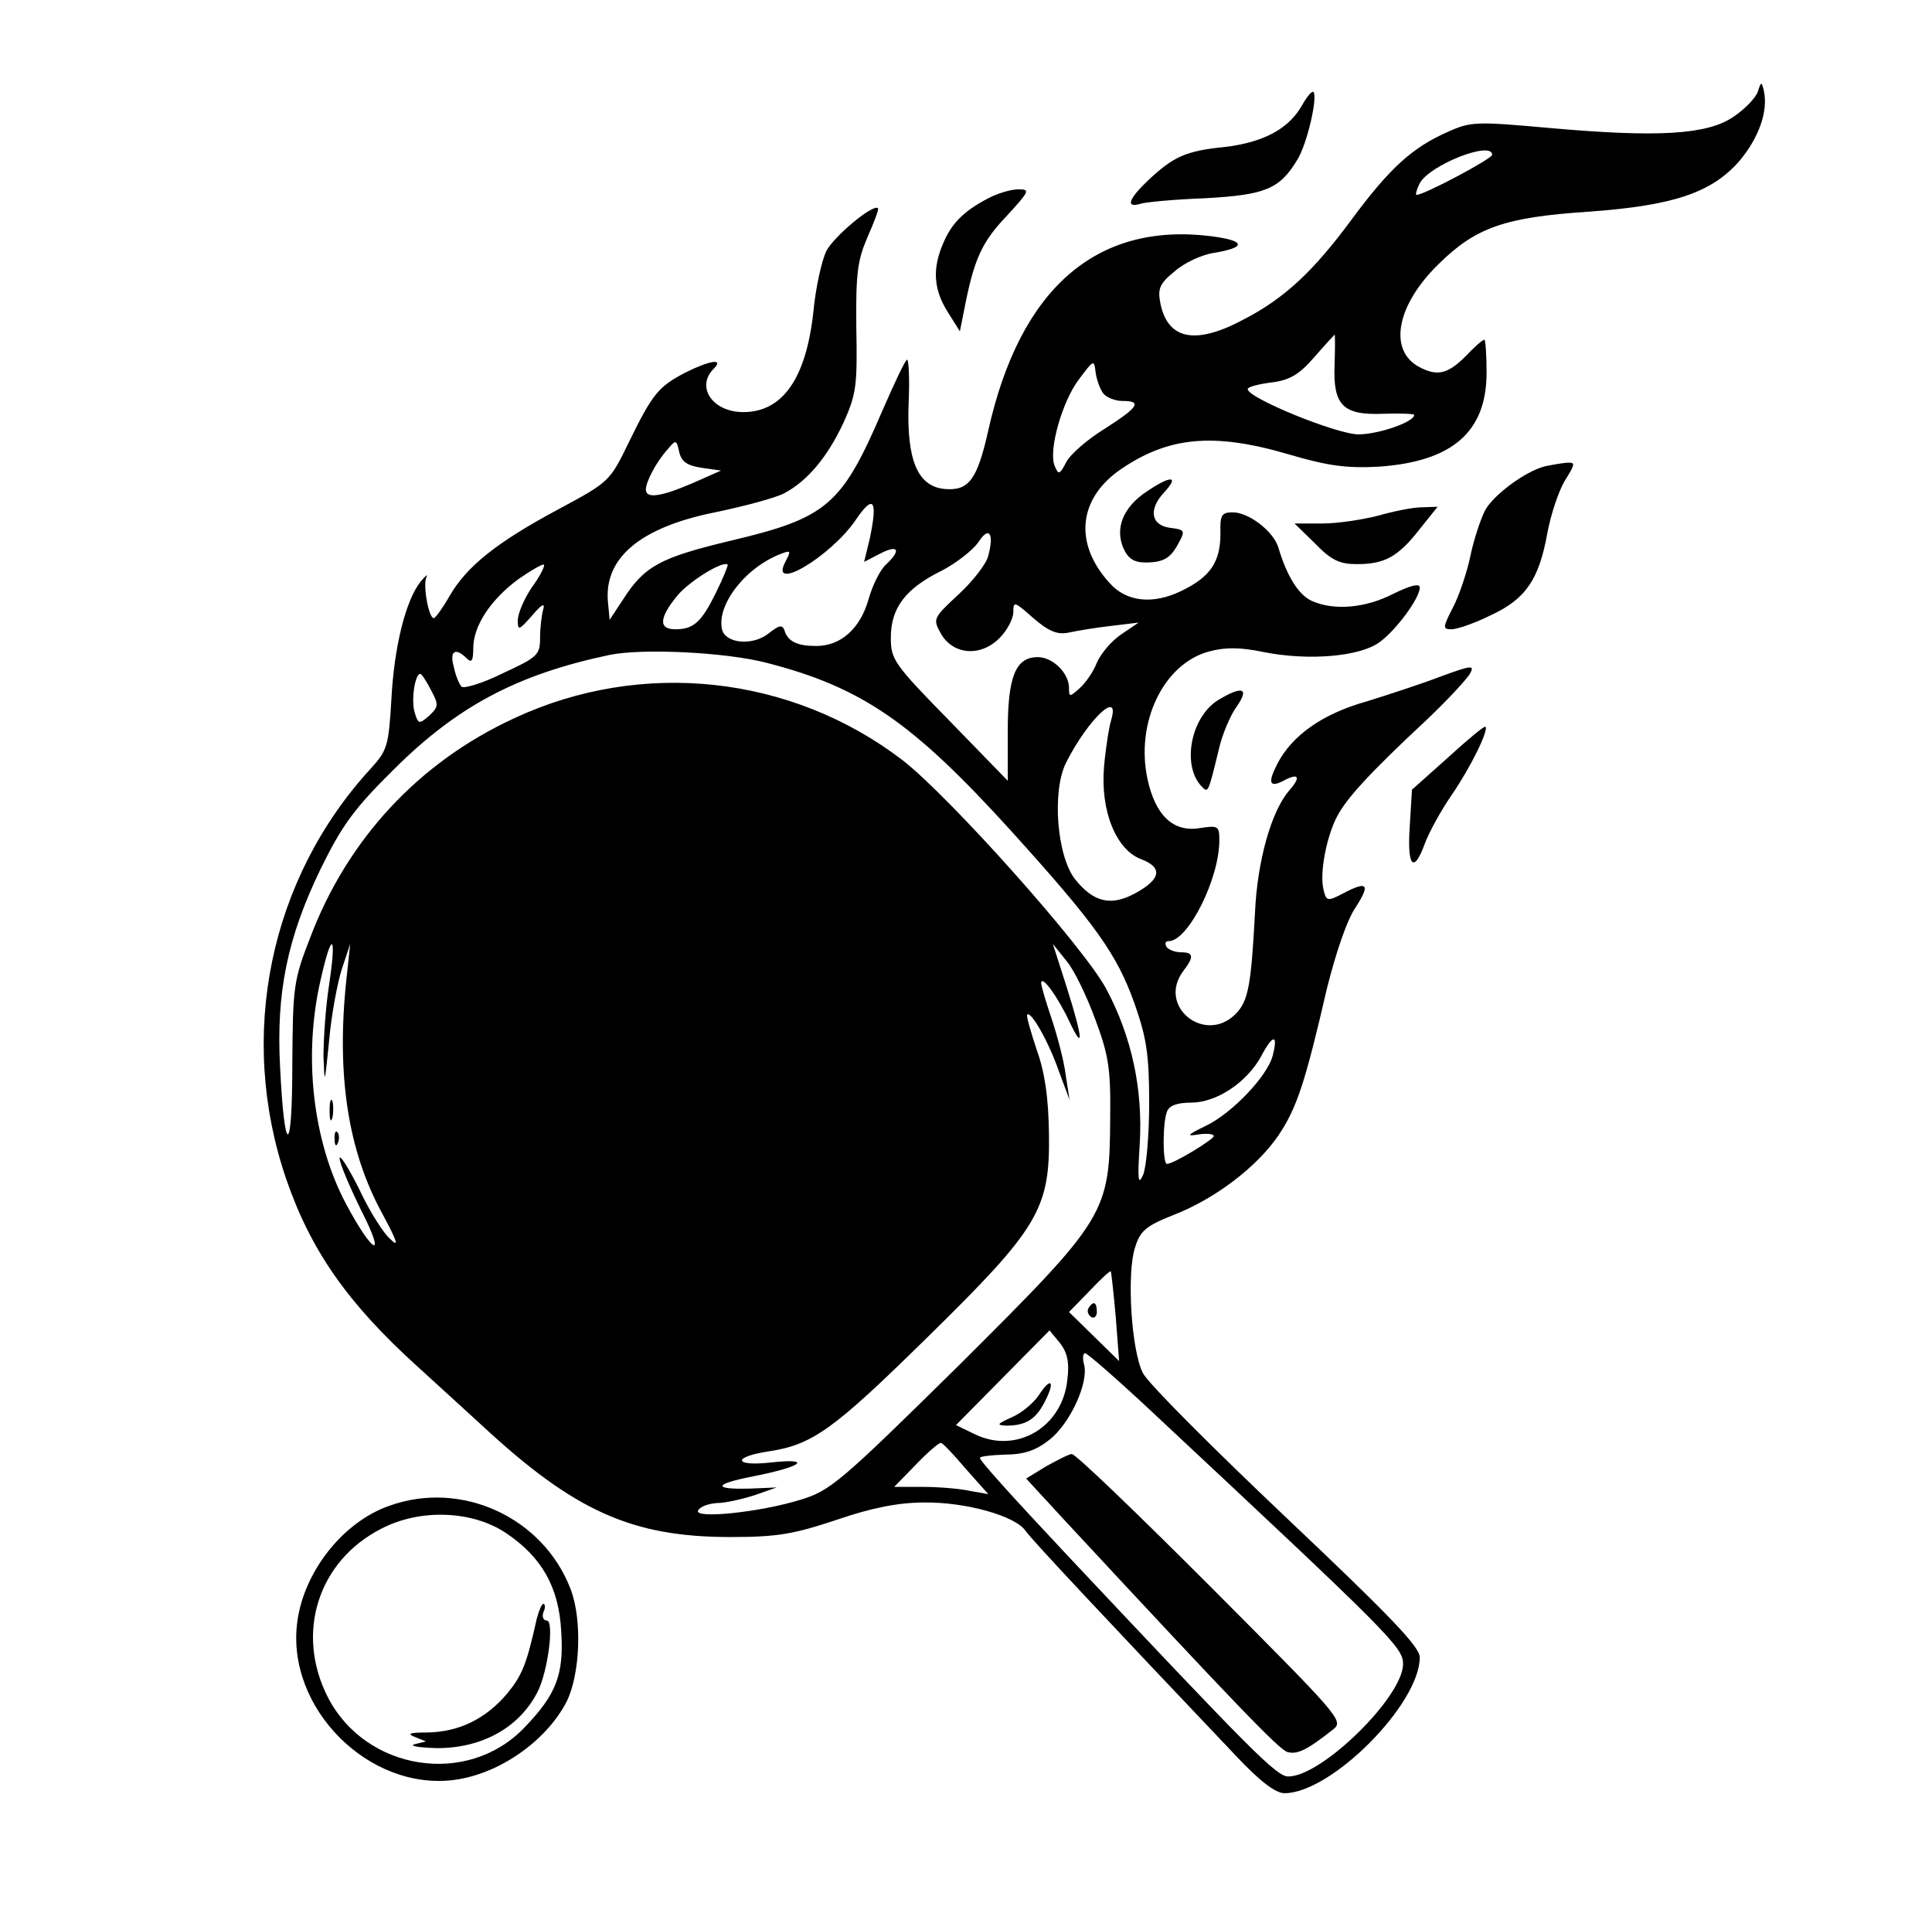 <?xml version="1.0" standalone="no"?>
<!DOCTYPE svg PUBLIC "-//W3C//DTD SVG 20010904//EN"
 "http://www.w3.org/TR/2001/REC-SVG-20010904/DTD/svg10.dtd">
<svg version="1.0" xmlns="http://www.w3.org/2000/svg"
 width="347pt" height="343pt" viewBox="0 0 347 343"
 preserveAspectRatio="xMidYMid meet">

<g transform="translate(0,343) scale(0.1,-0.1)"
fill="#000000" stroke="none">
<path d="M3157 3265 c-4 -11 -23 -31 -44 -45 -47 -32 -136 -37 -328 -20 -134
12 -143 12 -185 -7 -64 -28 -105 -66 -173 -158 -68 -92 -120 -141 -194 -179
-86 -46 -136 -36 -149 30 -5 26 -1 35 26 57 17 15 49 30 71 33 59 10 56 22 -7
30 -205 25 -342 -94 -399 -349 -20 -89 -35 -109 -79 -105 -48 5 -68 52 -64
155 2 44 0 79 -3 77 -4 -2 -23 -43 -44 -91 -73 -170 -99 -193 -273 -234 -125
-30 -154 -45 -192 -104 l-25 -38 -3 31 c-8 80 58 135 192 162 53 11 109 26
124 34 42 22 78 65 107 127 23 51 25 67 23 170 -1 98 2 121 20 163 12 27 21
51 19 52 -8 9 -79 -50 -93 -77 -8 -17 -19 -65 -23 -108 -13 -120 -55 -181
-126 -181 -55 0 -86 45 -53 78 19 19 -7 15 -51 -7 -48 -25 -59 -38 -101 -124
-35 -72 -35 -72 -128 -122 -110 -59 -164 -102 -195 -156 -12 -21 -25 -39 -28
-39 -9 0 -20 60 -13 74 3 6 -2 2 -11 -9 -26 -33 -47 -115 -52 -210 -5 -84 -7
-92 -37 -125 -182 -198 -240 -480 -152 -737 44 -128 110 -223 236 -337 36 -33
88 -80 115 -105 167 -155 270 -201 447 -201 84 0 113 5 191 31 64 22 112 31
157 31 74 1 164 -24 182 -51 11 -16 149 -163 377 -403 44 -47 72 -68 88 -68
84 0 243 160 243 244 0 19 -54 75 -240 251 -132 125 -248 241 -257 259 -21 39
-30 181 -14 227 9 29 20 38 68 57 75 29 150 86 189 143 33 49 48 94 87 263 16
64 36 124 52 147 27 42 21 48 -24 24 -27 -14 -29 -13 -34 8 -7 29 5 94 25 132
18 33 58 77 161 173 37 35 71 72 77 82 9 16 4 16 -53 -5 -34 -13 -95 -33 -134
-45 -78 -22 -133 -61 -159 -112 -18 -35 -14 -44 15 -28 24 12 27 4 7 -19 -32
-36 -58 -126 -62 -221 -7 -130 -12 -158 -35 -181 -55 -55 -141 14 -94 77 20
26 19 34 -4 34 -11 0 -23 5 -26 10 -3 6 -2 10 4 10 35 0 91 112 91 181 0 26
-2 27 -35 22 -48 -8 -80 23 -94 88 -22 102 29 207 110 229 29 8 56 8 99 -1 81
-16 173 -8 208 18 30 22 72 79 72 98 0 8 -16 4 -47 -11 -50 -26 -107 -31 -147
-13 -24 11 -45 45 -60 96 -9 29 -53 63 -82 63 -20 0 -23 -5 -22 -38 0 -51 -18
-78 -70 -103 -51 -25 -99 -20 -129 14 -64 70 -57 150 18 203 87 60 168 68 304
28 71 -21 105 -25 161 -22 132 9 194 62 194 169 0 33 -2 59 -4 59 -3 0 -18
-13 -34 -30 -32 -32 -51 -36 -83 -19 -56 30 -41 111 35 185 67 66 119 84 271
94 151 11 220 34 270 92 34 41 51 88 43 125 -4 17 -5 17 -11 -2z m-477 -113
c0 -7 -122 -72 -136 -72 -2 0 0 9 6 21 18 33 130 77 130 51z m-283 -377 c-3
-73 15 -91 88 -88 30 1 55 0 55 -2 0 -13 -65 -35 -100 -35 -39 0 -198 65 -199
81 -1 4 18 9 41 12 34 4 51 14 78 45 19 22 36 40 37 41 1 1 1 -24 0 -54z
m-415 -52 c6 -7 21 -13 34 -13 36 0 29 -11 -32 -50 -31 -19 -62 -46 -69 -60
-12 -23 -14 -23 -21 -6 -11 28 14 116 44 155 27 36 27 36 30 11 2 -14 9 -31
14 -37z m-722 -133 l35 -5 -52 -23 c-56 -24 -83 -28 -83 -11 0 14 19 50 39 72
15 18 16 18 21 -5 4 -17 14 -24 40 -28z m302 -128 l-10 -41 29 15 c33 17 38 6
10 -20 -10 -9 -24 -37 -31 -62 -15 -53 -50 -84 -94 -84 -34 0 -51 8 -57 28 -4
11 -10 9 -28 -5 -28 -23 -77 -19 -84 6 -11 44 42 113 107 137 16 6 17 5 7 -14
-31 -58 80 8 125 73 33 49 41 38 26 -33z m213 -30 c-3 -14 -28 -46 -53 -69
-46 -43 -47 -44 -32 -71 22 -38 71 -42 105 -8 14 14 25 35 25 47 0 20 2 19 36
-11 28 -24 43 -30 63 -26 14 3 49 9 76 12 l50 6 -31 -21 c-18 -12 -37 -35 -44
-51 -6 -16 -20 -36 -31 -46 -18 -16 -19 -16 -19 1 0 26 -29 55 -56 55 -40 0
-54 -35 -54 -133 l0 -89 -105 108 c-100 102 -105 110 -105 149 0 53 26 88 91
120 27 14 56 37 66 51 19 30 29 17 18 -24z m-820 -57 c-14 -21 -25 -47 -25
-59 0 -19 2 -18 26 9 16 19 23 23 20 12 -3 -10 -6 -34 -6 -52 0 -31 -4 -35
-67 -64 -36 -18 -70 -28 -74 -24 -4 4 -11 20 -14 36 -8 28 3 35 23 15 9 -9 12
-5 12 18 0 40 31 87 81 124 23 16 44 28 46 26 2 -2 -7 -21 -22 -41z m331 -9
c-26 -53 -40 -66 -73 -66 -31 0 -29 21 4 61 22 26 82 63 90 55 1 -1 -8 -24
-21 -50z m90 -126 c172 -44 263 -107 440 -302 152 -168 190 -221 222 -311 21
-60 26 -90 26 -177 0 -58 -5 -116 -11 -130 -9 -20 -10 -8 -6 55 6 98 -14 193
-60 279 -39 74 -281 345 -366 411 -200 153 -469 182 -698 75 -171 -79 -299
-217 -366 -394 -30 -77 -31 -88 -32 -228 0 -165 -14 -167 -22 -3 -7 133 13
231 73 355 39 79 60 108 133 180 113 112 220 169 386 204 59 12 207 5 281 -14z
m-602 -49 c14 -26 14 -30 -3 -46 -18 -16 -20 -15 -26 5 -7 21 0 70 10 70 2 0
11 -13 19 -29z m1222 -53 c-4 -13 -10 -50 -13 -84 -7 -79 21 -150 67 -167 39
-15 35 -36 -11 -61 -44 -24 -75 -16 -108 25 -33 42 -42 159 -16 210 39 77 97
132 81 77z m-1405 -477 c-6 -38 -10 -96 -10 -128 2 -53 2 -51 10 27 4 47 15
105 23 130 l15 45 -7 -65 c-18 -171 3 -307 65 -420 27 -50 30 -61 14 -45 -12
10 -38 51 -56 90 -19 38 -35 63 -35 55 0 -9 18 -51 39 -94 46 -90 21 -79 -28
13 -59 112 -77 264 -45 402 20 89 29 83 15 -10z m1376 -61 c24 -64 28 -89 27
-175 -1 -175 -5 -181 -271 -446 -214 -211 -232 -226 -285 -242 -74 -23 -194
-35 -184 -19 4 7 19 12 34 13 15 0 45 7 67 14 l40 14 -47 -2 c-69 -2 -67 8 5
22 87 17 108 33 33 25 -69 -8 -72 10 -4 20 78 12 116 40 281 202 203 199 223
232 221 369 -1 64 -7 108 -22 150 -11 33 -19 61 -17 63 7 7 39 -50 57 -102
l19 -51 -7 45 c-3 25 -15 70 -25 100 -10 30 -19 59 -19 65 1 15 30 -25 51 -70
26 -55 24 -30 -5 62 l-25 78 24 -30 c14 -16 37 -64 52 -105z m319 -65 c-9 -37
-74 -105 -121 -127 -33 -16 -35 -19 -12 -15 15 2 27 1 27 -3 0 -6 -72 -50 -84
-50 -8 0 -8 74 0 94 4 11 19 16 43 16 46 0 100 36 126 83 21 40 31 41 21 2z
m-282 -470 l6 -79 -45 44 -45 44 37 38 c20 21 37 37 38 35 1 -1 5 -38 9 -82z
m-87 -113 c-9 -85 -91 -133 -165 -98 l-35 17 84 85 84 85 19 -23 c13 -17 17
-34 13 -66z m154 -59 c428 -400 449 -421 449 -451 0 -59 -146 -202 -206 -202
-21 0 -62 41 -395 395 -107 114 -159 172 -159 177 0 3 20 5 45 6 33 0 55 7 79
26 37 28 72 103 63 136 -3 11 -2 20 2 20 4 0 59 -48 122 -107z m-336 -101 l40
-45 -34 6 c-18 4 -56 7 -84 7 l-51 0 39 40 c21 22 42 40 45 39 3 0 23 -21 45
-47z"/>
<path d="M592 1435 c0 -16 2 -22 5 -12 2 9 2 23 0 30 -3 6 -5 -1 -5 -18z"/>
<path d="M601 1384 c0 -11 3 -14 6 -6 3 7 2 16 -1 19 -3 4 -6 -2 -5 -13z"/>
<path d="M1955 1081 c-3 -5 -1 -12 5 -16 5 -3 10 1 10 9 0 18 -6 21 -15 7z"/>
<path d="M1866 925 c-10 -15 -32 -33 -49 -40 -26 -12 -28 -14 -10 -15 35 0 53
11 69 42 20 38 12 47 -10 13z"/>
<path d="M1879 797 l-36 -22 71 -77 c312 -336 382 -408 398 -414 18 -5 35 3
83 41 19 15 9 25 -220 255 -132 132 -244 240 -250 239 -5 0 -26 -11 -46 -22z"/>
<path d="M2338 3240 c-24 -42 -70 -66 -139 -74 -69 -7 -91 -17 -136 -59 -36
-34 -42 -51 -15 -43 9 3 61 8 116 10 108 6 134 16 166 69 18 29 37 113 29 122
-3 2 -12 -9 -21 -25z"/>
<path d="M1775 3074 c-44 -23 -66 -45 -81 -81 -20 -46 -17 -83 8 -123 l22 -35
8 40 c17 88 31 120 75 166 42 46 44 49 22 49 -13 0 -37 -7 -54 -16z"/>
<path d="M2776 2593 c-37 -9 -95 -53 -109 -80 -8 -16 -20 -52 -26 -81 -6 -29
-20 -71 -31 -92 -19 -37 -19 -40 -3 -40 10 0 42 11 70 25 63 29 87 64 102 147
6 33 20 75 31 94 20 32 20 34 3 33 -10 -1 -27 -4 -37 -6z"/>
<path d="M2059 2547 c-42 -28 -57 -66 -41 -102 8 -18 19 -25 39 -25 34 0 46 8
61 37 11 20 9 22 -15 25 -36 4 -41 33 -12 64 28 30 12 31 -32 1z"/>
<path d="M2475 2504 c-27 -7 -72 -14 -100 -14 l-50 0 37 -36 c29 -30 44 -37
75 -37 50 0 74 13 113 63 l32 40 -29 -1 c-15 0 -50 -7 -78 -15z"/>
<path d="M2188 2173 c-50 -31 -66 -119 -29 -156 11 -11 11 -11 30 67 6 27 21
62 32 77 24 34 10 38 -33 12z"/>
<path d="M2601 2070 l-65 -58 -4 -66 c-5 -72 7 -86 27 -31 7 19 28 58 48 87
35 51 67 117 61 123 -2 2 -32 -23 -67 -55z"/>
<path d="M699 726 c-83 -29 -153 -118 -165 -208 -21 -155 129 -305 283 -284
80 11 163 69 200 139 25 49 29 148 8 203 -49 129 -196 197 -326 150z m210 -49
c64 -43 95 -97 99 -177 5 -77 -9 -113 -66 -172 -102 -107 -285 -78 -353 54
-59 115 -18 245 96 303 69 36 163 33 224 -8z"/>
<path d="M964 523 c-18 -81 -26 -101 -53 -134 -38 -45 -86 -69 -143 -70 -32 0
-38 -2 -23 -8 l20 -8 -20 -5 c-11 -3 6 -6 38 -7 81 -1 149 36 182 100 19 36
31 129 17 129 -6 0 -9 7 -6 15 4 8 3 15 0 15 -3 0 -8 -12 -12 -27z"/>
</g>
</svg>
